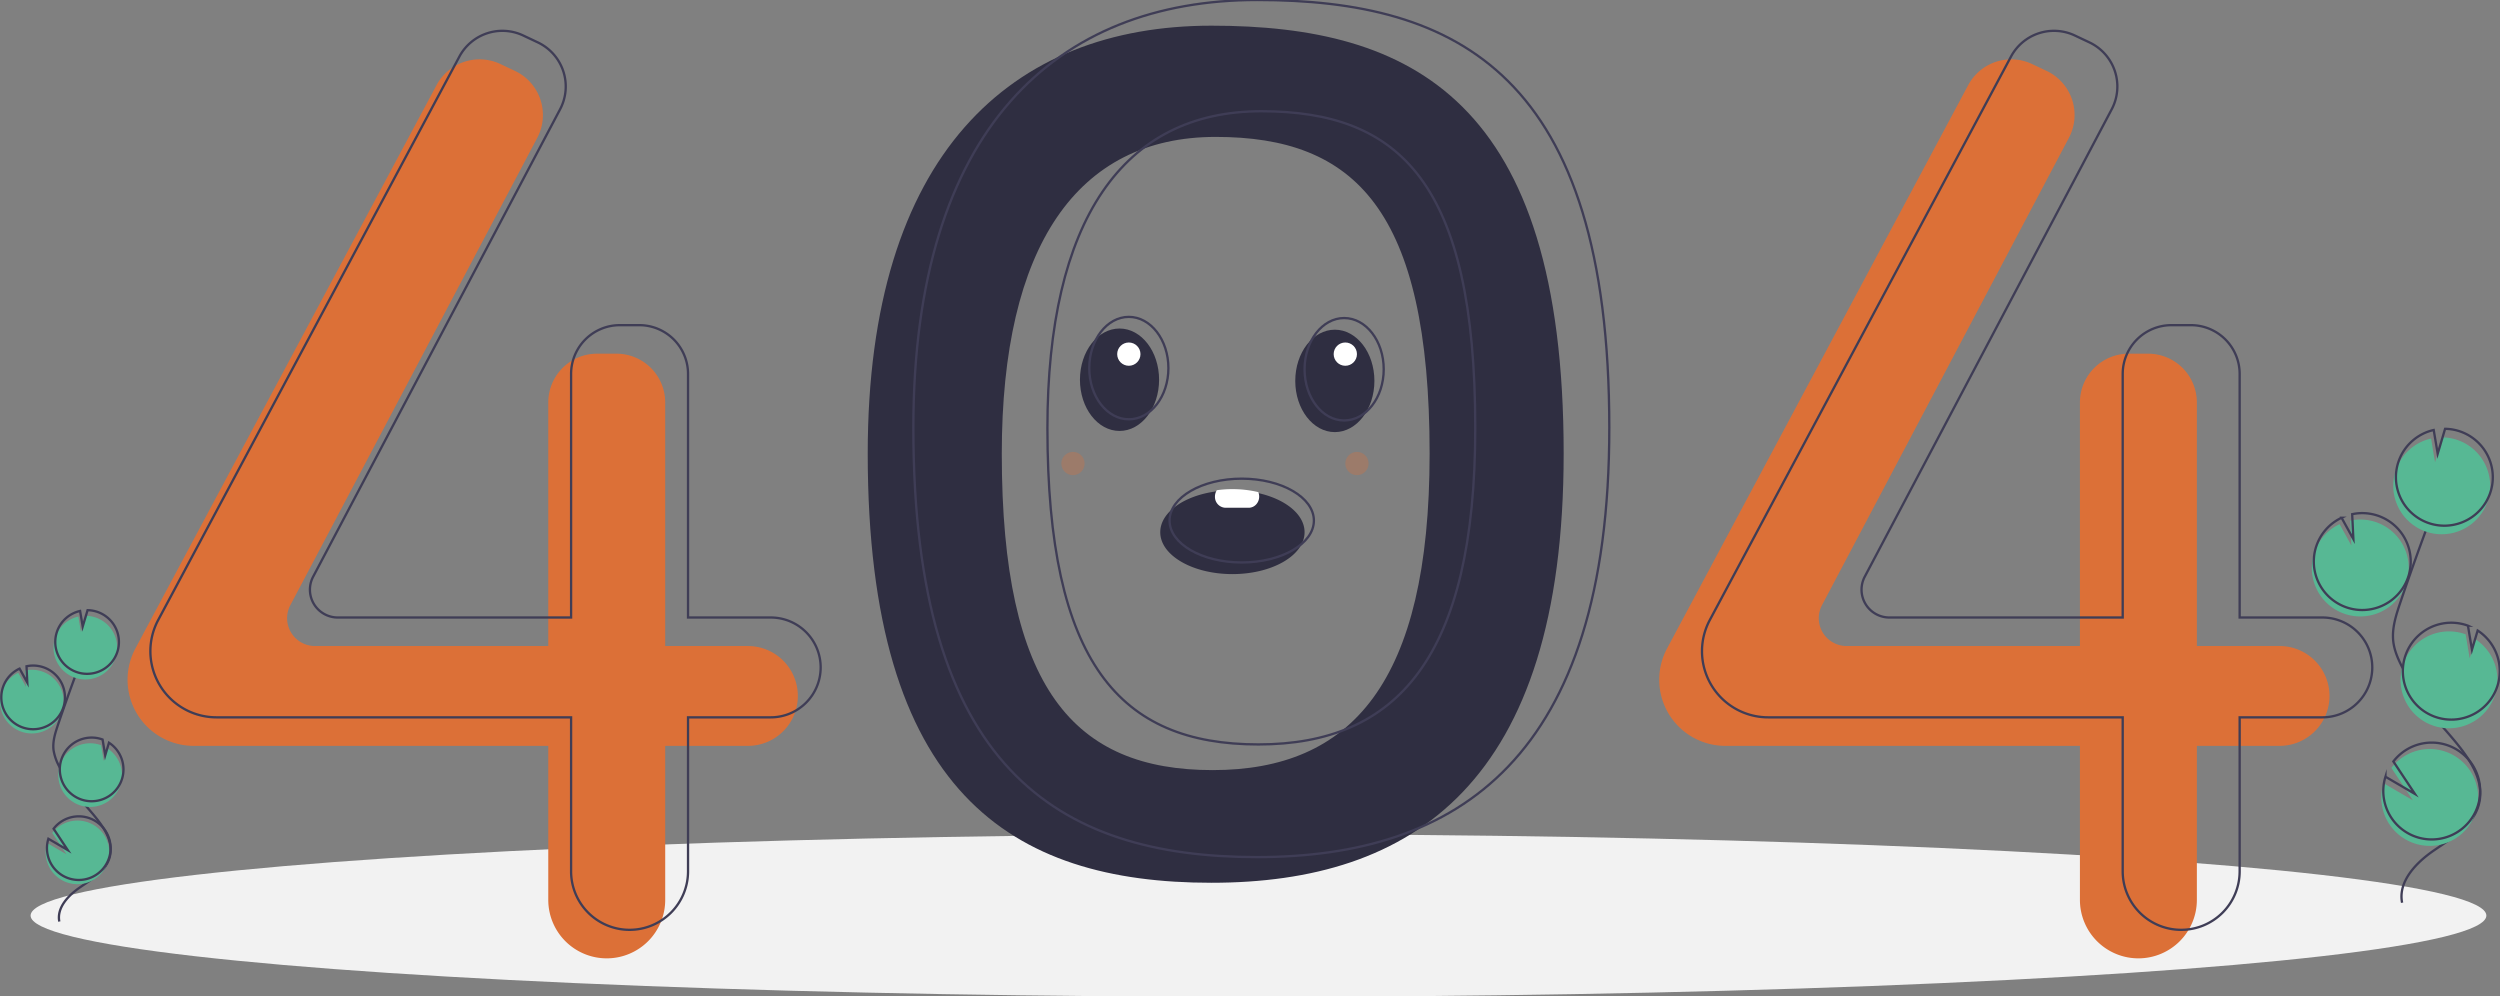 <svg xmlns="http://www.w3.org/2000/svg" data-name="Layer 1" width="1074" height="428"><rect width="100%" height="100%" fill="#808080" stroke="none"/><rect id="backgroundrect" width="100%" height="100%" x="0" y="0" fill="none" stroke="none" class="" style=""/><title>page not found</title><g class="currentLayer" style=""><title>Layer 1</title><ellipse cx="540.643" cy="393.328" rx="527.5" ry="34.922" fill="#f2f2f2" id="svg_1" class=""/><path d="M520.425,11.028 c-85.944,0 -147.651,55.139 -147.651,183.798 c0,145.813 61.707,184.411 147.651,184.411 s151.327,-42.274 151.327,-184.411 C671.752,42.886 606.369,11.028 520.425,11.028 zm0.565,319.808 c-59.527,0 -90.626,-34.923 -90.626,-135.916 c0,-89.112 32.372,-136.105 91.899,-136.105 s91.899,30.868 91.899,136.105 C614.162,293.367 580.517,330.836 520.99,330.836 z" fill="#2f2e41" id="svg_2" class=""/><path d="M321.311,277.535 H285.776 V172.895 A20.956,20.956 0 0 0 264.82,151.94 h-8.326 a20.956,20.956 0 0 0 -20.956,20.956 V277.535 H135.308 a11.963,11.963 0 0 1 -10.578,-17.552 l106.082,-200.78 A20.956,20.956 0 0 0 221.232,30.464 l-6.262,-2.957 a20.956,20.956 0 0 0 -27.429,9.07 L58.159,278.609 a28.416,28.416 0 0 0 -3.356,13.396 v0 a28.416,28.416 0 0 0 28.416,28.416 H235.538 v66.167 a25.119,25.119 0 0 0 25.119,25.119 h0 a25.119,25.119 0 0 0 25.119,-25.119 V320.421 h35.534 a21.443,21.443 0 0 0 21.443,-21.443 v0 A21.443,21.443 0 0 0 321.311,277.535 z" fill="#dc7037" id="svg_3" class=""/><path d="M979.307,277.535 h-35.534 V172.895 A20.956,20.956 0 0 0 922.817,151.94 h-8.326 a20.956,20.956 0 0 0 -20.956,20.956 V277.535 H793.305 a11.963,11.963 0 0 1 -10.578,-17.552 L888.809,59.203 A20.956,20.956 0 0 0 879.229,30.464 l-6.262,-2.957 a20.956,20.956 0 0 0 -27.429,9.07 L716.156,278.609 a28.416,28.416 0 0 0 -3.356,13.396 v0 a28.416,28.416 0 0 0 28.416,28.416 H893.535 v66.167 a25.119,25.119 0 0 0 25.119,25.119 h0 a25.119,25.119 0 0 0 25.119,-25.119 V320.421 h35.534 a21.443,21.443 0 0 0 21.443,-21.443 v0 A21.443,21.443 0 0 0 979.307,277.535 z" fill="#dc7037" id="svg_4" class=""/><path d="M331.113,265.282 H295.579 V160.642 a20.956,20.956 0 0 0 -20.956,-20.956 h-8.326 a20.956,20.956 0 0 0 -20.956,20.956 V265.282 H145.111 a11.963,11.963 0 0 1 -10.578,-17.552 L240.615,46.949 a20.956,20.956 0 0 0 -9.58,-28.739 l-6.262,-2.957 a20.956,20.956 0 0 0 -27.429,9.07 L67.962,266.356 a28.416,28.416 0 0 0 -3.356,13.396 v0 a28.416,28.416 0 0 0 28.416,28.416 H245.341 v66.167 a25.119,25.119 0 0 0 25.119,25.119 h0 a25.119,25.119 0 0 0 25.119,-25.119 V308.168 h35.534 a21.443,21.443 0 0 0 21.443,-21.443 v0 A21.443,21.443 0 0 0 331.113,265.282 z" fill="none" stroke="#3f3d56" stroke-miterlimit="10" id="svg_5" class=""/><path d="M997.687,265.282 h-35.534 V160.642 a20.956,20.956 0 0 0 -20.956,-20.956 H932.87 a20.956,20.956 0 0 0 -20.956,20.956 V265.282 H811.684 a11.963,11.963 0 0 1 -10.578,-17.552 L907.189,46.949 a20.956,20.956 0 0 0 -9.58,-28.739 l-6.262,-2.957 a20.956,20.956 0 0 0 -27.429,9.07 L734.536,266.356 a28.416,28.416 0 0 0 -3.356,13.396 v0 a28.416,28.416 0 0 0 28.416,28.416 H911.914 v66.167 a25.119,25.119 0 0 0 25.119,25.119 h0 a25.119,25.119 0 0 0 25.119,-25.119 V308.168 h35.534 a21.443,21.443 0 0 0 21.443,-21.443 v0 A21.443,21.443 0 0 0 997.687,265.282 z" fill="none" stroke="#3f3d56" stroke-miterlimit="10" id="svg_6" class=""/><path d="M540.03,0 c-85.944,0 -147.651,55.139 -147.651,183.798 c0,145.813 61.707,184.411 147.651,184.411 s151.327,-42.274 151.327,-184.411 C691.357,31.858 625.974,0 540.03,0 zm0.565,319.808 c-59.527,0 -90.626,-34.923 -90.626,-135.916 c0,-89.112 32.372,-136.105 91.899,-136.105 s91.899,30.868 91.899,136.105 C633.767,282.339 600.122,319.808 540.595,319.808 z" fill="none" stroke="#3f3d56" stroke-miterlimit="10" id="svg_7" class=""/><path d="M1006.863,263.568 a20.813,20.813 0 1 0 2.772,-39.915 l0.521,10.712 l-5.068,-9.18 a20.734,20.734 0 0 0 -10.684,11.723 a20.408,20.408 0 0 0 -1.197,5.63 A20.809,20.809 0 0 0 1006.863,263.568 z" fill="#57b894" id="svg_27" class=""/><path d="M1031.94,387.811 c-1.789,-9.11 5.963,-17.187 13.621,-22.437 s16.605,-10.408 19.218,-19.317 c3.755,-12.804 -7.43,-24.53 -16.136,-34.642 a125.3,125.3 0 0 1 -16.524,-24.557 c-1.811,-3.532 -3.476,-7.225 -3.952,-11.166 c-0.686,-5.675 1.137,-11.323 2.974,-16.737 q9.179,-27.052 19.628,-53.65 " fill="none" stroke="#3f3d56" stroke-miterlimit="10" id="svg_28" class=""/><path d="M1007.72,260.81 a20.813,20.813 0 1 0 2.772,-39.915 l0.521,10.712 l-5.068,-9.18 a20.734,20.734 0 0 0 -10.684,11.723 a20.408,20.408 0 0 0 -1.197,5.63 A20.809,20.809 0 0 0 1007.72,260.81 z" fill="none" stroke="#3f3d56" stroke-miterlimit="10" id="svg_29" class=""/><path d="M1029.397,201.606 a20.788,20.788 0 0 1 14.98,-13.198 l1.714,10.184 l3.177,-10.696 a20.81,20.81 0 1 1 -19.871,13.71 z" fill="#57b894" id="svg_30" class=""/><path d="M1030.539,197.929 a20.788,20.788 0 0 1 14.98,-13.198 l1.714,10.184 l3.177,-10.696 a20.81,20.81 0 1 1 -19.871,13.71 z" fill="none" stroke="#3f3d56" stroke-miterlimit="10" id="svg_31" class=""/><path d="M1044.99,311.622 a20.81,20.81 0 0 0 18.419,-37.023 l-2.441,8.219 l-1.731,-10.304 a0.362,0.362 0 0 0 -0.053,-0.02 a20.811,20.811 0 1 0 -14.194,39.127 z" fill="#57b894" id="svg_32" class=""/><path d="M1045.98,307.898 a20.81,20.81 0 0 0 18.419,-37.023 l-2.441,8.219 l-1.731,-10.304 a0.362,0.362 0 0 0 -0.053,-0.02 a20.811,20.811 0 1 0 -14.194,39.127 z" fill="none" stroke="#3f3d56" stroke-miterlimit="10" id="svg_33" class=""/><path d="M1023.323,346.185 a20.801,20.801 0 1 0 4.011,-16.297 l9.273,13.957 l-12.67,-7.408 A20.616,20.616 0 0 0 1023.323,346.185 z" fill="#57b894" id="svg_34" class=""/><path d="M1024.18,343.427 a20.801,20.801 0 1 0 4.011,-16.297 l9.273,13.957 l-12.67,-7.408 A20.616,20.616 0 0 0 1024.18,343.427 z" fill="none" stroke="#3f3d56" stroke-miterlimit="10" id="svg_35" class=""/><path d="M9.007,314.267 a13.674,13.674 0 1 0 1.821,-26.225 l0.342,7.038 l-3.33,-6.032 a13.623,13.623 0 0 0 -7.019,7.702 a13.409,13.409 0 0 0 -0.787,3.699 A13.672,13.672 0 0 0 9.007,314.267 z" fill="#57b894" id="svg_36" class=""/><path d="M25.483,395.897 c-1.175,-5.986 3.918,-11.292 8.949,-14.741 s10.91,-6.838 12.626,-12.692 c2.467,-8.412 -4.882,-16.117 -10.601,-22.76 A82.324,82.324 0 0 1 25.601,329.569 a22.21,22.21 0 0 1 -2.597,-7.336 c-0.451,-3.729 0.747,-7.439 1.954,-10.996 q6.031,-17.773 12.896,-35.249 " fill="none" stroke="#3f3d56" stroke-miterlimit="10" id="svg_37" class=""/><path d="M9.57,312.455 a13.674,13.674 0 1 0 1.821,-26.225 l0.342,7.038 L8.403,287.236 a13.623,13.623 0 0 0 -7.019,7.702 a13.409,13.409 0 0 0 -0.787,3.699 A13.672,13.672 0 0 0 9.57,312.455 z" fill="none" stroke="#3f3d56" stroke-miterlimit="10" id="svg_38" class=""/><path d="M23.812,273.557 a13.658,13.658 0 0 1 9.842,-8.671 l1.126,6.691 l2.087,-7.027 a13.673,13.673 0 1 1 -13.055,9.007 z" fill="#57b894" id="svg_39" class=""/><path d="M24.563,271.141 a13.658,13.658 0 0 1 9.842,-8.671 l1.126,6.691 L37.618,262.134 a13.673,13.673 0 1 1 -13.055,9.007 z" fill="none" stroke="#3f3d56" stroke-miterlimit="10" id="svg_40" class=""/><path d="M34.057,345.84 a13.673,13.673 0 0 0 12.102,-24.325 l-1.604,5.4 l-1.137,-6.77 a0.238,0.238 0 0 0 -0.035,-0.013 a13.673,13.673 0 1 0 -9.326,25.707 z" fill="#57b894" id="svg_41" class=""/><path d="M34.707,343.393 a13.673,13.673 0 0 0 12.102,-24.325 l-1.604,5.4 l-1.137,-6.77 a0.238,0.238 0 0 0 -0.035,-0.013 a13.673,13.673 0 1 0 -9.326,25.707 z" fill="none" stroke="#3f3d56" stroke-miterlimit="10" id="svg_42" class=""/><path d="M19.821,368.548 a13.667,13.667 0 1 0 2.635,-10.708 l6.092,9.17 l-8.324,-4.867 A13.545,13.545 0 0 0 19.821,368.548 z" fill="#57b894" id="svg_43" class=""/><path d="M20.384,366.736 a13.667,13.667 0 1 0 2.635,-10.708 l6.092,9.17 l-8.324,-4.867 A13.545,13.545 0 0 0 20.384,366.736 z" fill="none" stroke="#3f3d56" stroke-miterlimit="10" id="svg_44" class=""/><ellipse cx="480.945" cy="163.134" rx="17" ry="22" fill="#2f2e41" id="svg_45" class=""/><ellipse cx="573.445" cy="163.634" rx="17" ry="22" fill="#2f2e41" id="svg_46" class=""/><path d="M560.445,228.634 c0,9.94 -13.88,18 -31,18 s-31,-8.06 -31,-18 c0,-8.61 10.41,-15.81 24.32,-17.57 a50.104,50.104 0 0 1 6.68,-0.43 a50.699,50.699 0 0 1 11.13,1.2 C552.195,214.424 560.445,220.974 560.445,228.634 z" fill="#2f2e41" id="svg_47" class=""/><ellipse cx="484.945" cy="158.134" rx="17" ry="22" fill="none" stroke="#3f3d56" stroke-miterlimit="10" id="svg_48" class=""/><ellipse cx="577.445" cy="158.634" rx="17" ry="22" fill="none" stroke="#3f3d56" stroke-miterlimit="10" id="svg_49" class=""/><ellipse cx="533.445" cy="223.634" rx="31" ry="18" fill="none" stroke="#3f3d56" stroke-miterlimit="10" id="svg_50" class=""/><path d="M540.945,213.334 a4.937,4.937 0 0 1 -1.32,3.392 A4.339,4.339 0 0 1 536.445,218.134 h-10 a4.664,4.664 0 0 1 -4.5,-4.8 a4.905,4.905 0 0 1 0.82,-2.741 A47.02,47.02 0 0 1 529.445,210.134 a47.665,47.665 0 0 1 11.13,1.28 A5.067,5.067 0 0 1 540.945,213.334 z" fill="#fff" id="svg_51" class=""/><circle cx="484.945" cy="152.134" r="5" fill="#fff" id="svg_52" class=""/><circle cx="577.945" cy="152.134" r="5" fill="#fff" id="svg_53" class=""/><circle cx="582.945" cy="199.134" r="5" fill="#dc7037" opacity="0.3" id="svg_54" class=""/><circle cx="460.945" cy="199.134" r="5" fill="#dc7037" opacity="0.3" id="svg_55" class=""/></g></svg>